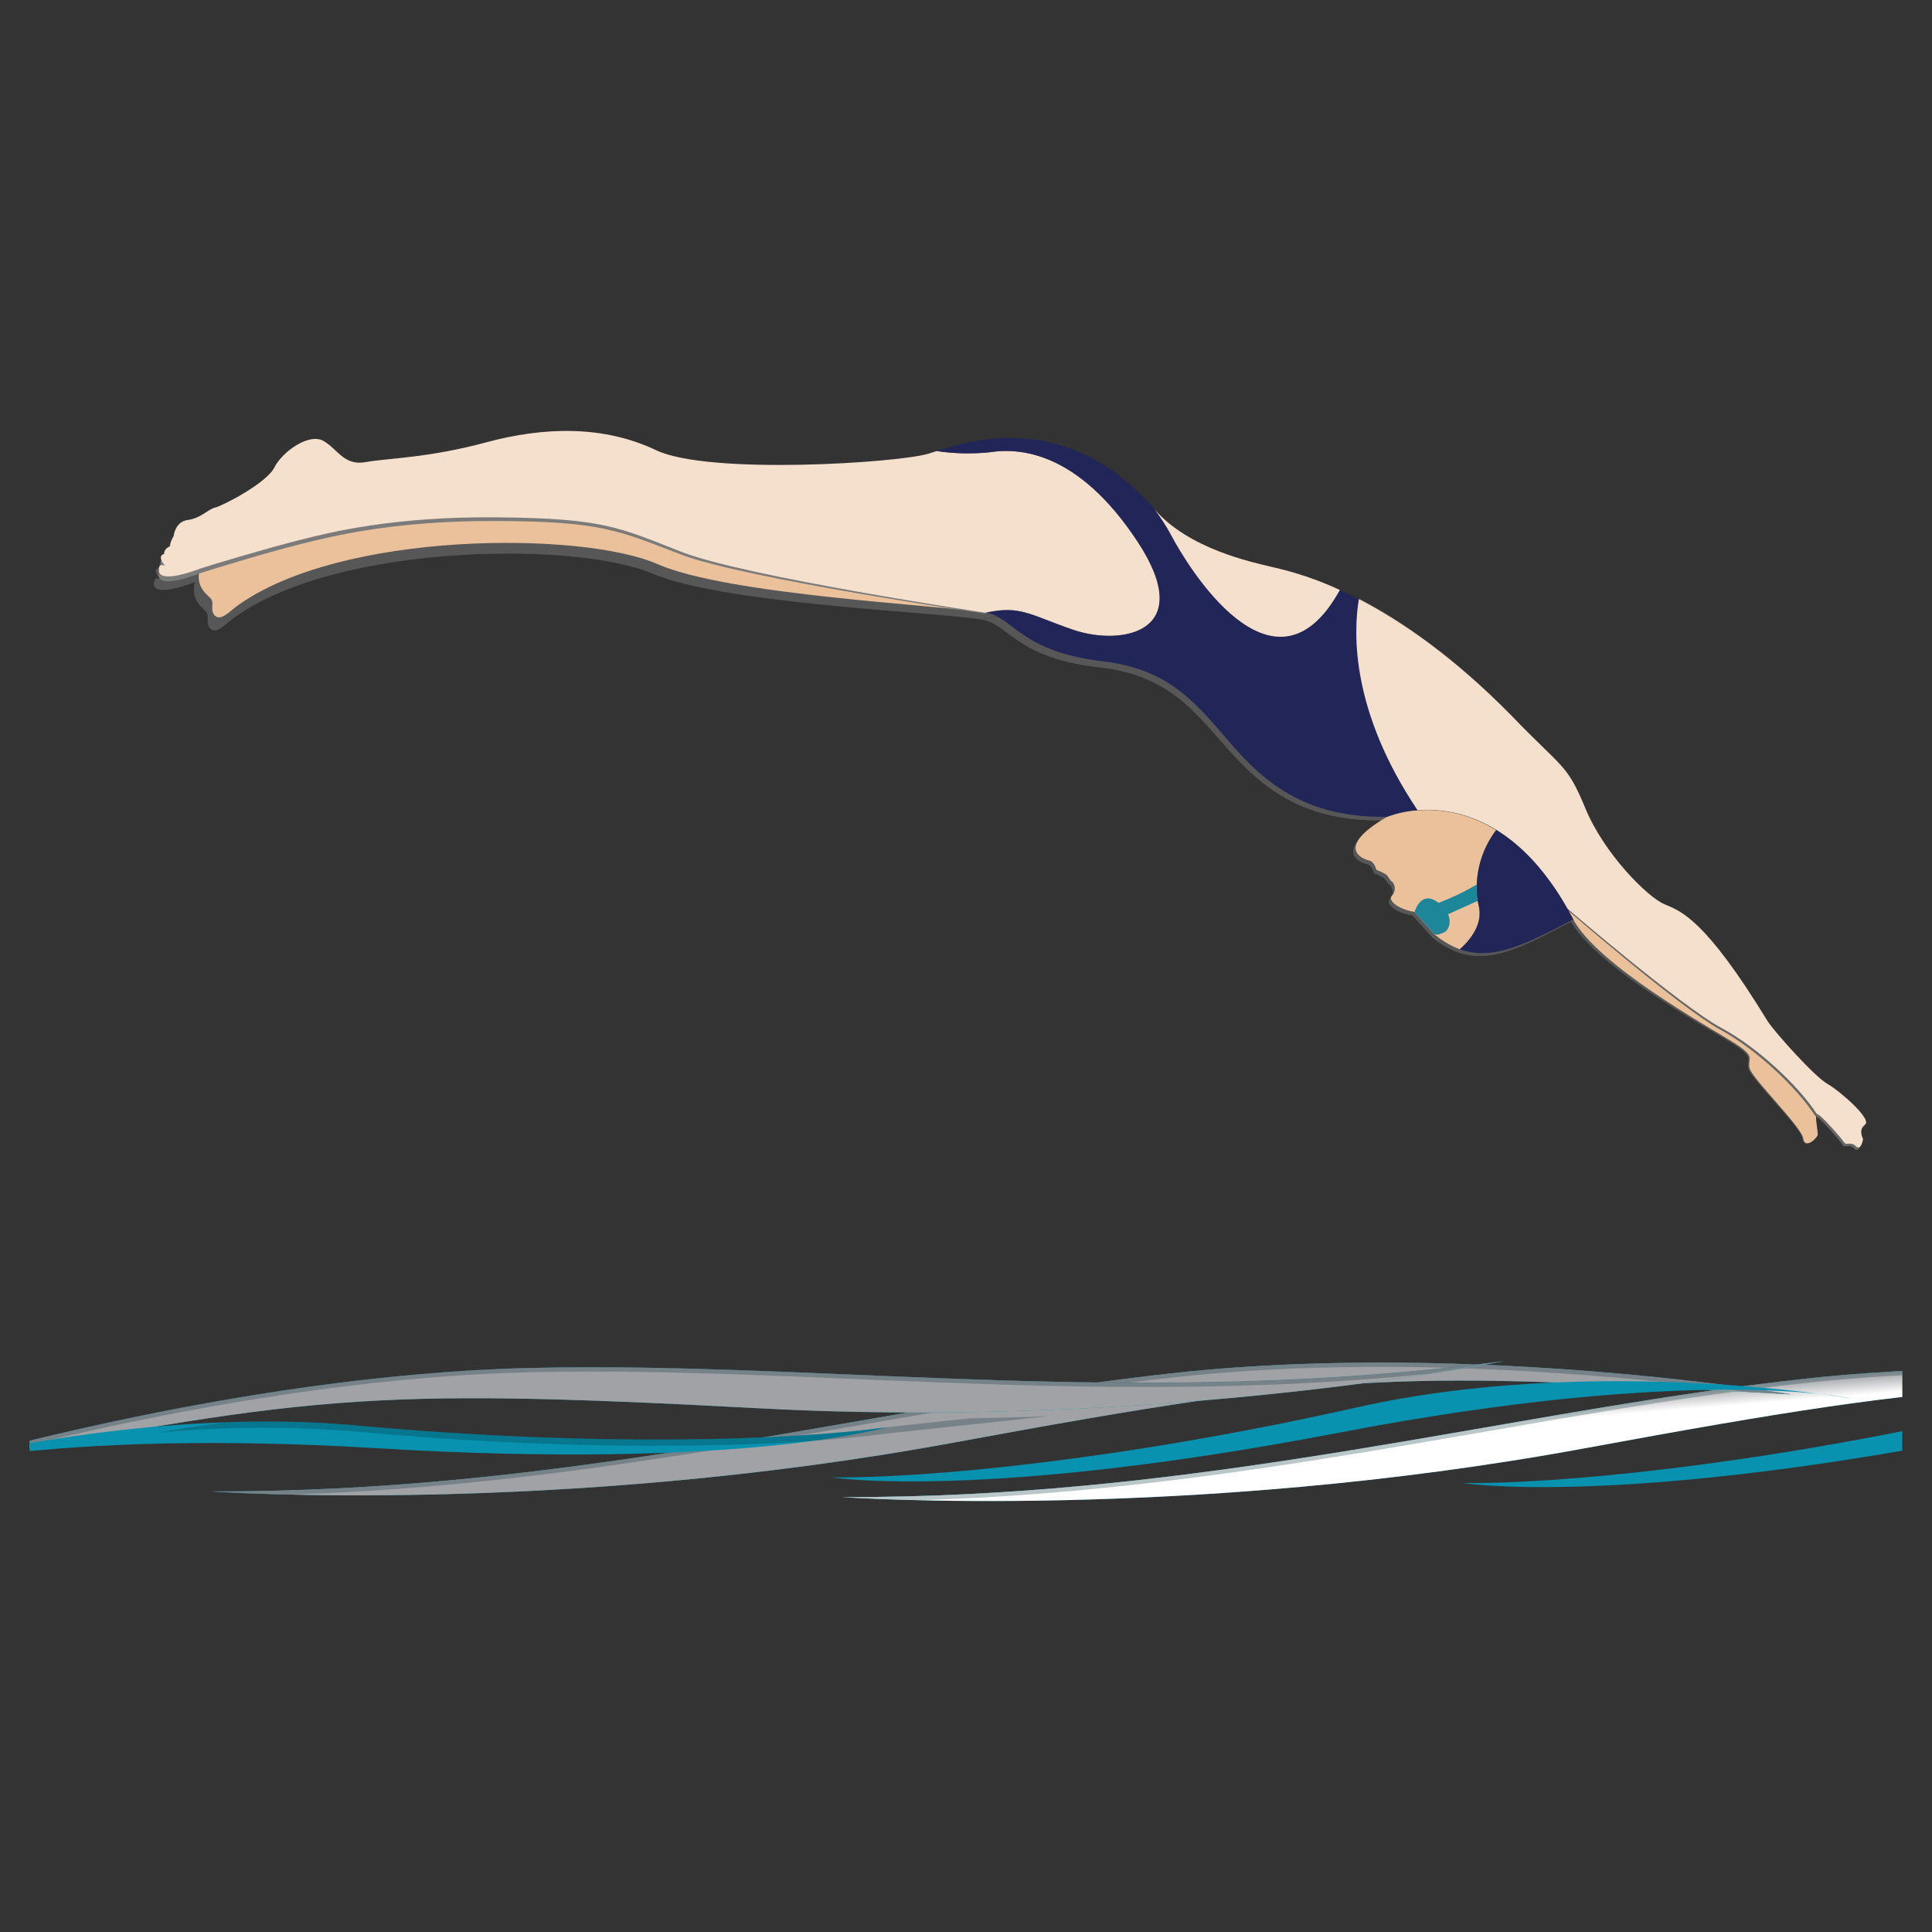 <svg width="65" height="65" viewBox="0 0 65 65" fill="none" xmlns="http://www.w3.org/2000/svg">
<rect x="0" y="0" width="65" height="65" fill="#333333" stroke="none"/>
<g clip-path="url(#clip0_1221_9289)">
<g clip-path="url(#clip1_1221_9289)">
<path d="M62.738 37.814C62.98 37.636 61.878 36.681 61.46 36.453C61.043 36.224 59.705 34.763 59.437 34.367C57.286 30.91 56.489 30.684 55.923 30.455C55.357 30.226 53.886 28.779 53.244 27.257C52.603 25.734 52.47 25.935 50.732 24.156C48.739 22.164 46.958 20.983 45.564 20.276C45.338 20.163 45.124 20.062 44.919 19.97C44.176 19.633 43.398 19.378 42.599 19.21C41.956 19.052 39.831 18.636 38.669 17.317C35.778 14.031 32.549 14.995 31.312 15.41L31.05 15.499C30.08 15.814 23.644 16.288 21.874 15.464C20.105 14.64 18.11 14.699 16.146 15.246C14.183 15.794 12.837 15.805 12.106 15.944C11.375 16.083 11.175 15.532 10.688 15.248C10.201 14.964 9.298 15.614 9.036 16.147C8.775 16.681 7.318 17.444 7.055 17.514C6.792 17.583 6.583 17.878 6.13 17.941C5.71 18.001 5.67 18.489 5.67 18.489C5.582 18.566 5.552 18.833 5.552 18.833C5.331 18.923 5.355 19.088 5.355 19.088C5.09 19.167 5.391 19.486 5.391 19.486C5.292 19.465 5.18 19.399 5.182 19.655C5.183 19.91 5.617 19.939 6.564 19.576C6.392 20.198 6.836 20.459 6.948 20.592C7.06 20.725 6.896 21.001 7.096 21.166C7.296 21.332 7.593 20.985 7.812 20.827C11.278 18.254 19.419 18.208 21.948 19.294C24.232 20.273 30.93 20.567 32.792 20.807L33.023 20.84H32.989C33.342 20.745 33.712 20.722 34.074 20.772C33.722 20.729 33.366 20.754 33.023 20.846C33.088 20.856 33.152 20.87 33.215 20.889C33.991 21.148 34.375 22.162 36.986 22.451C39.597 22.739 40.406 24.283 41.722 25.643C43.038 27.003 44.475 27.636 46.564 27.601C44.782 28.661 45.797 29.035 45.978 29.067C46.159 29.098 46.23 29.382 46.23 29.382C46.339 29.422 46.444 29.472 46.545 29.529C46.645 29.594 46.703 29.759 46.763 29.775C46.823 29.839 46.856 29.924 46.856 30.012C46.856 30.1 46.823 30.184 46.763 30.248C46.605 30.383 46.911 30.701 47.519 30.796L48.189 31.538C48.445 31.754 48.736 31.924 49.051 32.039C50.086 32.402 51.12 31.924 52.56 31.162L52.856 31.004C53.711 32.547 57.396 34.553 58.241 35.077C59.086 35.6 58.733 35.604 58.824 35.957C58.916 36.31 60.586 37.914 60.644 38.3C60.703 38.687 61.109 38.3 61.13 38.185C61.15 38.07 61.014 37.533 61.103 37.488C61.205 37.464 61.968 38.333 62.034 38.442C62.1 38.551 62.244 38.385 62.422 38.56C62.6 38.736 62.663 38.314 62.663 38.314C62.663 38.314 62.496 37.994 62.738 37.814Z" fill="#575757"/>
<g style="mix-blend-mode:multiply">
<g style="mix-blend-mode:multiply" opacity="0.62">
<path d="M62.738 37.814C62.98 37.636 61.878 36.681 61.46 36.453C61.043 36.224 59.705 34.763 59.437 34.367C57.286 30.91 56.489 30.684 55.923 30.455C55.357 30.226 53.886 28.779 53.244 27.257C52.603 25.734 52.47 25.935 50.732 24.156C48.739 22.164 46.958 20.983 45.564 20.276C45.338 20.163 45.124 20.062 44.919 19.97C44.176 19.633 43.398 19.378 42.599 19.21C41.956 19.052 39.831 18.636 38.669 17.317C35.778 14.031 32.549 14.995 31.312 15.41L31.05 15.499C30.08 15.814 23.644 16.288 21.874 15.464C20.105 14.64 18.11 14.699 16.146 15.246C14.183 15.794 12.837 15.805 12.106 15.944C11.375 16.083 11.175 15.532 10.688 15.248C10.201 14.964 9.298 15.614 9.036 16.147C8.775 16.681 7.318 17.444 7.055 17.514C6.792 17.583 6.583 17.878 6.13 17.941C5.71 18.001 5.67 18.489 5.67 18.489C5.582 18.566 5.552 18.833 5.552 18.833C5.331 18.923 5.355 19.088 5.355 19.088C5.09 19.167 5.391 19.486 5.391 19.486C5.292 19.465 5.18 19.399 5.182 19.655C5.183 19.91 5.617 19.939 6.564 19.576C6.392 20.198 6.836 20.459 6.948 20.592C7.06 20.725 6.896 21.001 7.096 21.166C7.296 21.332 7.593 20.985 7.812 20.827C11.278 18.254 19.419 18.208 21.948 19.294C24.232 20.273 30.93 20.567 32.792 20.807L33.023 20.84H32.989C33.342 20.745 33.712 20.722 34.074 20.772C33.722 20.729 33.366 20.754 33.023 20.846C33.088 20.856 33.152 20.87 33.215 20.889C33.991 21.148 34.375 22.162 36.986 22.451C39.597 22.739 40.406 24.283 41.722 25.643C43.038 27.003 44.475 27.636 46.564 27.601C44.782 28.661 45.797 29.035 45.978 29.067C46.159 29.098 46.23 29.382 46.23 29.382C46.339 29.422 46.444 29.472 46.545 29.529C46.645 29.594 46.703 29.759 46.763 29.775C46.823 29.839 46.856 29.924 46.856 30.012C46.856 30.1 46.823 30.184 46.763 30.248C46.605 30.383 46.911 30.701 47.519 30.796L48.189 31.538C48.445 31.754 48.736 31.924 49.051 32.039C50.086 32.402 51.12 31.924 52.56 31.162L52.856 31.004C53.711 32.547 57.396 34.553 58.241 35.077C59.086 35.6 58.733 35.604 58.824 35.957C58.916 36.31 60.586 37.914 60.644 38.3C60.703 38.687 61.109 38.3 61.13 38.185C61.15 38.07 61.014 37.533 61.103 37.488C61.205 37.464 61.968 38.333 62.034 38.442C62.1 38.551 62.244 38.385 62.422 38.56C62.6 38.736 62.663 38.314 62.663 38.314C62.663 38.314 62.496 37.994 62.738 37.814Z" fill="#575757"/>
</g>
</g>
<path d="M33.175 20.619C33.175 20.619 25.055 19.402 22.932 18.568C20.81 17.733 20.279 17.438 16.732 17.405C13.184 17.372 11.077 17.919 10.082 18.169C9.086 18.418 7.207 18.975 6.727 19.133C6.55 19.753 6.993 20.018 7.103 20.152C7.214 20.286 7.048 20.561 7.247 20.726C7.445 20.892 7.745 20.553 7.965 20.395C11.459 17.85 19.593 17.87 22.114 18.975C24.495 20.027 31.733 20.362 33.175 20.619Z" fill="#EBC19C"/>
<path d="M49.717 30.31C49.687 30.128 49.676 29.944 49.685 29.759C49.708 29.094 49.936 28.453 50.338 27.923C49.548 27.425 48.621 27.193 47.691 27.262C47.336 27.284 46.987 27.36 46.655 27.487C44.863 28.533 45.875 28.915 46.058 28.948C46.241 28.981 46.307 29.264 46.307 29.264C46.416 29.305 46.521 29.354 46.622 29.412C46.721 29.478 46.77 29.646 46.838 29.662C46.895 29.725 46.927 29.808 46.927 29.894C46.927 29.98 46.895 30.063 46.838 30.127C46.671 30.259 46.981 30.58 47.59 30.681L48.253 31.427C48.507 31.645 48.797 31.817 49.11 31.937C49.392 31.691 49.923 31.123 49.741 30.446C49.736 30.403 49.725 30.357 49.717 30.31Z" fill="#EBC19C"/>
<path d="M33.173 20.65C33.173 20.65 25.047 19.472 22.919 18.659C20.792 17.847 20.261 17.544 16.712 17.528C13.163 17.512 11.061 18.071 10.067 18.317C9.073 18.563 7.197 19.133 6.718 19.29C5.773 19.65 5.338 19.619 5.338 19.364C5.338 19.11 5.447 19.175 5.546 19.197C5.546 19.197 5.246 18.882 5.511 18.798C5.511 18.798 5.489 18.64 5.71 18.542C5.721 18.42 5.762 18.302 5.83 18.198C5.83 18.198 5.871 17.712 6.291 17.654C6.742 17.593 6.952 17.297 7.218 17.23C7.484 17.162 8.937 16.401 9.2 15.87C9.463 15.338 10.366 14.691 10.853 14.976C11.34 15.262 11.543 15.814 12.271 15.677C12.999 15.54 14.35 15.534 16.315 14.994C18.28 14.454 20.269 14.397 22.042 15.23C23.814 16.064 30.245 15.611 31.218 15.297L31.479 15.209C32.072 15.296 32.673 15.307 33.268 15.242C34.227 15.084 36.218 15.161 38.257 18.222C40.296 21.283 37.726 21.744 36.115 21.204C34.665 20.718 34.309 20.371 33.139 20.638L33.173 20.65Z" fill="#7B7B7B"/>
<path d="M57.916 34.595C56.556 33.865 52.736 30.581 52.736 30.581C52.803 30.697 52.867 30.813 52.932 30.936C53.772 32.486 57.442 34.523 58.289 35.053C59.137 35.583 58.775 35.585 58.865 35.94C58.955 36.295 60.611 37.909 60.666 38.297C60.721 38.685 61.131 38.297 61.153 38.187C61.175 38.076 61.041 37.533 61.131 37.489C60.491 36.511 59.109 35.227 57.916 34.595Z" fill="#EBC19C"/>
<path d="M33.174 20.619C33.174 20.619 25.054 19.402 22.931 18.568C20.809 17.733 20.278 17.438 16.731 17.405C13.183 17.372 11.077 17.919 10.081 18.169C9.085 18.418 7.206 18.975 6.726 19.133C5.78 19.488 5.344 19.448 5.344 19.199C5.344 18.95 5.456 19.011 5.555 19.033C5.555 19.033 5.255 18.718 5.522 18.636C5.522 18.636 5.5 18.468 5.72 18.38C5.732 18.258 5.774 18.14 5.842 18.038C5.842 18.038 5.886 17.55 6.314 17.495C6.765 17.435 6.978 17.141 7.243 17.075C7.507 17.009 8.967 16.255 9.233 15.724C9.499 15.194 10.404 14.55 10.891 14.839C11.378 15.128 11.576 15.68 12.309 15.546C13.042 15.412 14.386 15.414 16.354 14.883C18.322 14.353 20.311 14.307 22.081 15.149C23.85 15.989 30.275 15.57 31.255 15.259L31.518 15.174C32.11 15.263 32.71 15.277 33.305 15.215C34.266 15.065 36.257 15.149 38.28 18.221C40.303 21.293 37.731 21.739 36.124 21.192C34.678 20.699 34.323 20.349 33.151 20.611L33.174 20.619Z" fill="#F4E0CD"/>
<path d="M45.718 20.161C45.492 20.044 45.279 19.942 45.075 19.846C45.043 19.901 45.01 19.955 44.977 20.013C42.793 23.703 39.975 19.088 39.402 18.004C39.238 17.704 39.053 17.415 38.849 17.14C35.984 13.826 32.747 14.773 31.507 15.174C32.098 15.263 32.699 15.277 33.294 15.215C34.255 15.065 36.245 15.149 38.269 18.221C40.292 21.293 37.72 21.739 36.113 21.192C34.666 20.699 34.346 20.354 33.174 20.616C33.239 20.627 33.303 20.641 33.366 20.66C34.14 20.927 34.515 21.944 37.125 22.253C39.734 22.563 40.528 24.114 41.833 25.486C43.138 26.859 44.569 27.5 46.658 27.484C46.99 27.357 47.339 27.281 47.694 27.258C45.467 23.95 45.524 21.341 45.718 20.161Z" fill="#222558"/>
<path d="M61.438 36.533C61.026 36.3 59.705 34.821 59.442 34.422C57.337 30.936 56.541 30.7 55.975 30.465C55.409 30.23 53.963 28.757 53.34 27.232C52.718 25.706 52.584 25.9 50.868 24.098C48.903 22.08 47.136 20.876 45.751 20.153C45.553 21.324 45.483 23.94 47.694 27.263C48.922 27.173 51.013 27.561 52.721 30.605C52.721 30.605 56.525 33.907 57.88 34.644C59.07 35.29 60.446 36.574 61.078 37.554C61.18 37.532 61.932 38.411 61.996 38.521C62.061 38.632 62.208 38.466 62.384 38.644C62.56 38.822 62.63 38.398 62.63 38.398C62.63 38.398 62.453 38.082 62.698 37.912C62.942 37.742 61.851 36.768 61.438 36.533Z" fill="#666766"/>
<path d="M61.483 36.468C61.066 36.236 59.741 34.764 59.475 34.365C57.354 30.894 56.556 30.659 55.994 30.42C55.431 30.182 53.971 28.727 53.34 27.2C52.71 25.673 52.578 25.872 50.854 24.079C48.878 22.069 47.106 20.875 45.718 20.157C45.524 21.329 45.468 23.943 47.694 27.257C48.92 27.162 51.014 27.539 52.737 30.57C52.737 30.57 56.556 33.854 57.916 34.584C59.109 35.225 60.491 36.503 61.126 37.48C61.23 37.458 61.985 38.333 62.051 38.442C62.118 38.551 62.261 38.387 62.438 38.564C62.614 38.74 62.682 38.321 62.682 38.321C62.682 38.321 62.504 38.005 62.748 37.833C62.992 37.661 61.897 36.702 61.483 36.468Z" fill="#F4E0CD"/>
<path d="M44.981 20.016C45.014 19.958 45.047 19.904 45.079 19.849C44.338 19.505 43.562 19.244 42.765 19.069C42.124 18.912 40.001 18.471 38.852 17.145C39.057 17.419 39.242 17.708 39.406 18.009C39.976 19.091 42.794 23.708 44.981 20.016Z" fill="#F4E0CD"/>
<path d="M48.605 31.355C48.695 31.32 48.856 31.069 48.717 30.758C48.837 30.704 49.234 30.529 49.716 30.31C49.686 30.128 49.675 29.944 49.684 29.759C49.274 30.001 48.844 30.208 48.399 30.376C47.801 29.911 47.592 30.681 47.592 30.681L48.255 31.427C48.399 31.478 48.482 31.405 48.605 31.355Z" fill="#1E8699"/>
<path d="M52.737 30.58C52.48 30.119 52.183 29.681 51.85 29.272C51.702 29.09 51.552 28.925 51.402 28.775C51.084 28.45 50.728 28.163 50.342 27.923C49.939 28.452 49.71 29.094 49.686 29.759C49.677 29.943 49.687 30.128 49.718 30.31C49.725 30.357 49.736 30.403 49.748 30.447C49.929 31.124 49.398 31.692 49.117 31.938C50.151 32.309 51.189 31.84 52.634 31.089L52.934 30.932C52.868 30.809 52.803 30.695 52.737 30.58Z" fill="#222558"/>
<path d="M60.928 46.364C60.262 46.436 59.593 46.515 58.921 46.601C50.211 47.725 41.168 50.072 30.58 50.342C29.844 50.361 29.097 50.37 28.339 50.369C28.339 50.369 39.959 51.19 53.322 48.725C66.685 46.26 68.292 46.358 81.491 47.105C81.491 47.105 70.867 45.314 60.928 46.364Z" fill="#0892B0"/>
<path style="mix-blend-mode:multiply" d="M60.928 46.364C60.262 46.436 59.593 46.515 58.921 46.601C50.211 47.725 41.168 50.072 30.58 50.342C29.844 50.361 29.097 50.37 28.339 50.369C28.339 50.369 39.959 51.19 53.322 48.725C66.685 46.26 68.292 46.358 81.491 47.105C81.491 47.105 70.867 45.314 60.928 46.364Z" fill="url(#paint0_linear_1221_9289)"/>
<path opacity="0.27" d="M58.927 46.745C59.598 46.658 60.268 46.578 60.935 46.508C68.547 45.703 76.562 46.565 79.897 47.013L81.491 47.103C81.491 47.103 70.867 45.312 60.928 46.363C60.262 46.434 59.593 46.513 58.921 46.6C50.211 47.723 41.168 50.071 30.58 50.341C29.844 50.36 29.097 50.368 28.339 50.367C28.339 50.367 29.295 50.435 30.971 50.473C41.393 50.153 50.323 47.849 58.927 46.745Z" fill="#042F38"/>
<path d="M83.5 47.242C83.5 47.242 74.856 45.754 66.894 47.54C58.931 49.326 52.396 49.924 49.226 49.897C49.226 49.897 54.254 50.7 66.295 48.389C78.336 46.077 83.5 47.242 83.5 47.242Z" fill="#0892B0"/>
<path d="M39.7 46.173C39.032 46.244 38.362 46.323 37.691 46.41C28.981 47.534 19.938 49.882 9.35 50.151C8.614 50.17 7.868 50.179 7.11 50.178C7.11 50.178 18.729 50.999 32.093 48.534C45.458 46.069 47.064 46.167 60.263 46.913C60.266 46.913 49.637 45.123 39.7 46.173Z" fill="#0892B0"/>
<path style="mix-blend-mode:multiply" d="M39.7 46.173C39.032 46.244 38.362 46.323 37.691 46.41C28.981 47.534 19.938 49.882 9.35 50.151C8.614 50.17 7.868 50.179 7.11 50.178C7.11 50.178 18.729 50.999 32.093 48.534C45.458 46.069 47.064 46.167 60.263 46.913C60.266 46.913 49.637 45.123 39.7 46.173Z" fill="url(#paint1_linear_1221_9289)"/>
<path opacity="0.27" d="M37.697 46.554C38.368 46.469 39.038 46.388 39.706 46.317C47.317 45.512 55.332 46.376 58.666 46.822L60.263 46.913C60.263 46.913 49.637 45.123 39.7 46.173C39.032 46.244 38.362 46.323 37.691 46.41C28.981 47.534 19.938 49.882 9.35 50.151C8.614 50.17 7.868 50.179 7.11 50.178C7.11 50.178 8.065 50.244 9.742 50.284C20.163 49.962 29.095 47.665 37.697 46.554Z" fill="#042F38"/>
<path d="M62.272 47.049C62.272 47.049 53.627 45.561 45.666 47.347C37.705 49.134 31.168 49.733 27.996 49.706C27.996 49.706 33.025 50.509 45.065 48.198C57.106 45.886 62.272 47.049 62.272 47.049Z" fill="#0892B0"/>
<path d="M17.771 46.025C18.442 46.009 19.116 46.001 19.793 46C28.575 45.99 37.844 47.145 48.378 46.052C49.114 45.976 49.855 45.889 50.603 45.79C50.603 45.79 39.187 48.103 25.617 47.384C12.048 46.664 10.47 46.964 -2.525 49.413C-2.525 49.413 7.78 46.271 17.771 46.025Z" fill="#0892B0"/>
<path style="mix-blend-mode:multiply" d="M17.771 46.025C18.442 46.009 19.116 46.001 19.793 46C28.575 45.99 37.844 47.145 48.378 46.052C49.114 45.976 49.855 45.889 50.603 45.79C50.603 45.79 39.187 48.103 25.617 47.384C12.048 46.664 10.47 46.964 -2.525 49.413C-2.525 49.413 7.78 46.271 17.771 46.025Z" fill="url(#paint2_linear_1221_9289)"/>
<path opacity="0.27" d="M19.803 46.145C19.128 46.145 18.454 46.153 17.782 46.169C10.13 46.353 2.295 48.242 -0.956 49.111L-2.532 49.407C-2.532 49.407 7.774 46.26 17.764 46.019C18.436 46.003 19.11 45.995 19.786 45.994C28.568 45.984 37.837 47.139 48.371 46.046C49.107 45.97 49.849 45.883 50.596 45.784C50.596 45.784 49.651 45.973 48.001 46.227C37.631 47.261 28.478 46.134 19.803 46.145Z" fill="#042F38"/>
<path d="M-4.5 49.807C-4.5 49.807 3.88 47.218 12.005 47.96C20.13 48.701 26.689 48.454 29.831 48.018C29.831 48.018 24.946 49.463 12.71 48.725C0.473 47.986 -4.5 49.807 -4.5 49.807Z" fill="#0892B0"/>
<path opacity="0.27" d="M12.005 47.96C20.132 48.704 26.689 48.453 29.831 48.018L32.63 47.718C33.528 47.704 34.409 47.68 35.264 47.647L29.853 48.228C26.712 48.663 20.154 48.913 12.029 48.169C9.774 47.981 7.506 47.993 5.253 48.206C6.041 48.073 6.789 47.958 7.506 47.854C9.007 47.794 10.509 47.83 12.005 47.96Z" fill="#042F38"/>
</g>
</g>
<defs>
<linearGradient id="paint0_linear_1221_9289" x1="54.952" y1="49.244" x2="54.759" y2="46.846" gradientUnits="userSpaceOnUse">
<stop offset="0.7" stop-color="white"/>
<stop offset="0.71" stop-color="#FCFCFC"/>
<stop offset="0.91" stop-color="#BABBBE"/>
<stop offset="1" stop-color="#A0A2A5"/>
</linearGradient>
<linearGradient id="paint1_linear_1221_9289" x1="12857.2" y1="1830.61" x2="12857" y2="1762.46" gradientUnits="userSpaceOnUse">
<stop offset="0.7" stop-color="white"/>
<stop offset="0.71" stop-color="#FCFCFC"/>
<stop offset="0.91" stop-color="#BABBBE"/>
<stop offset="1" stop-color="#A0A2A5"/>
</linearGradient>
<linearGradient id="paint2_linear_1221_9289" x1="24823.9" y1="-474.281" x2="24819.6" y2="-529.534" gradientUnits="userSpaceOnUse">
<stop offset="0.7" stop-color="white"/>
<stop offset="0.71" stop-color="#FCFCFC"/>
<stop offset="0.91" stop-color="#BABBBE"/>
<stop offset="1" stop-color="#A0A2A5"/>
</linearGradient>
<clipPath id="clip0_1221_9289">
<rect width="63" height="42" fill="white" transform="translate(1 11.5)"/>
</clipPath>
<clipPath id="clip1_1221_9289">
<rect width="88" height="36" fill="white" transform="translate(-4.5 14.5)"/>
</clipPath>
</defs>
</svg>
